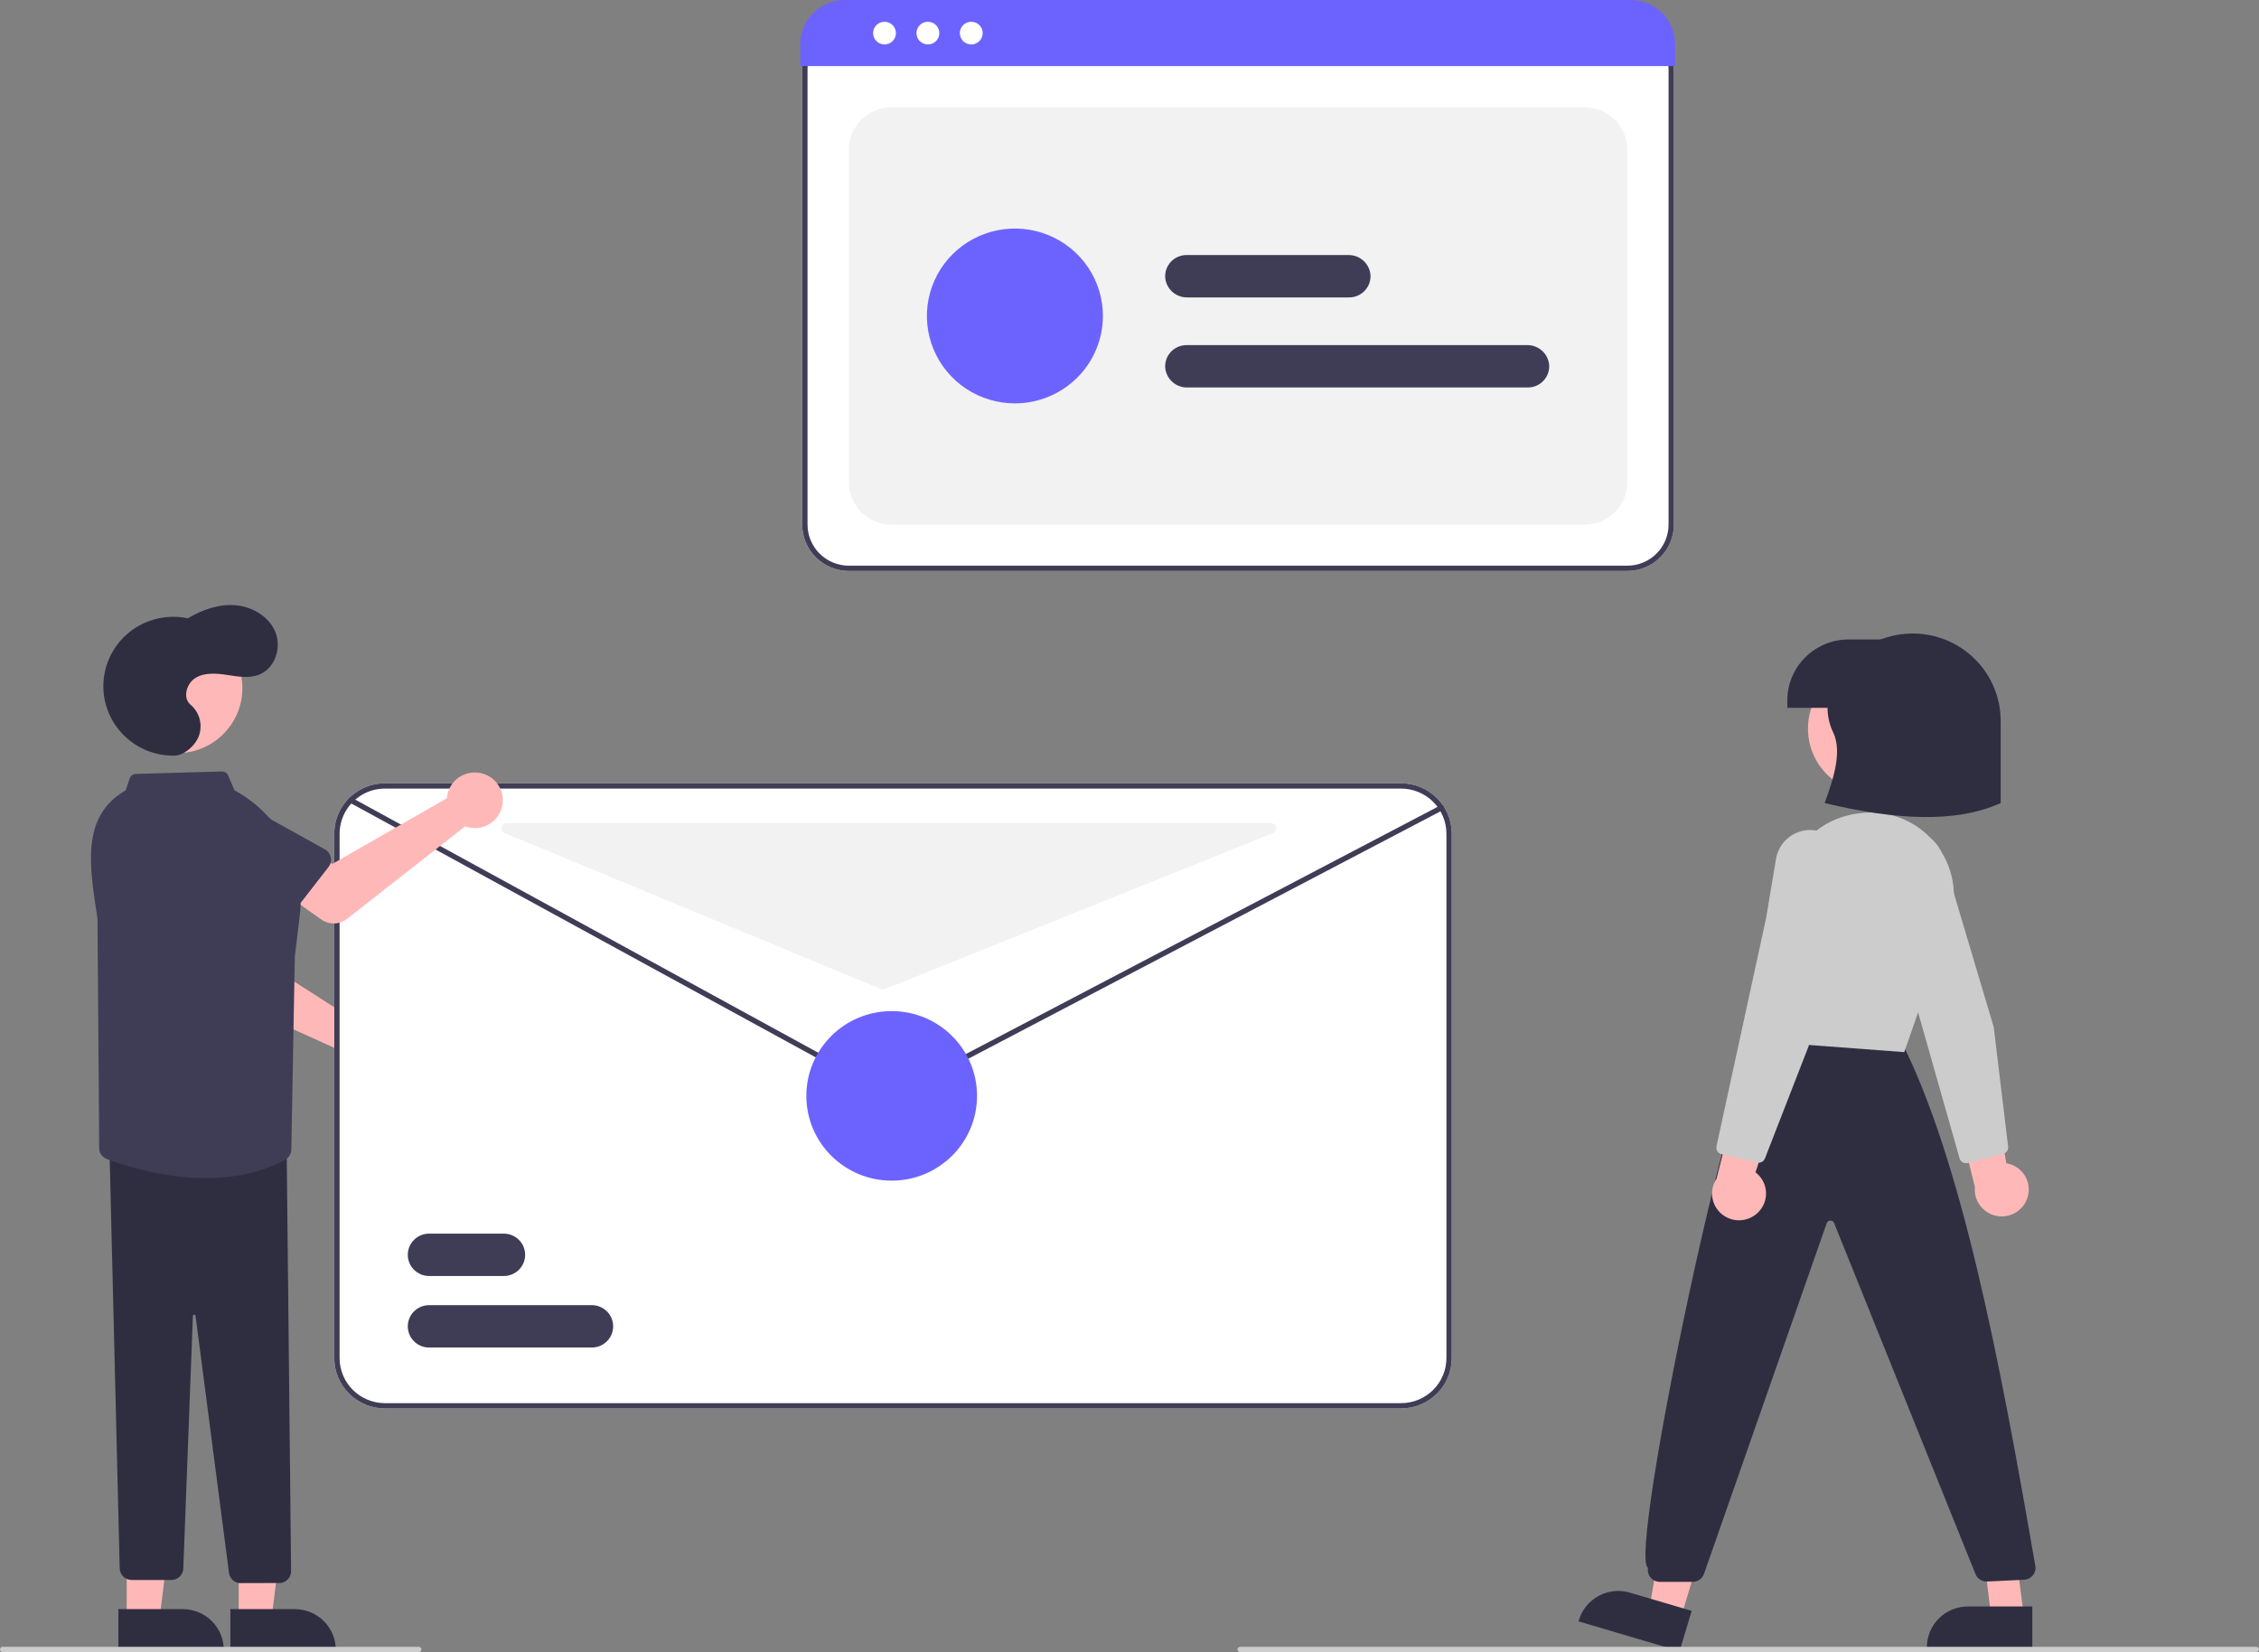 <svg width="320" height="234" viewBox="0 0 320 234" fill="none" xmlns="http://www.w3.org/2000/svg">
<rect x="0" y="0" width="320" height="234" fill="#808080" stroke="none"/>
<g clip-path="url(#clip0_854_10055)">
<path d="M230.506 80.873H120.248C118.495 80.871 116.815 80.178 115.575 78.947C114.336 77.716 113.639 76.048 113.637 74.307V9.715C113.638 8.413 114.16 7.165 115.087 6.245C116.014 5.324 117.27 4.806 118.581 4.805H232.094C233.426 4.806 234.703 5.332 235.645 6.268C236.586 7.203 237.116 8.471 237.118 9.794V74.307C237.116 76.048 236.418 77.716 235.179 78.947C233.939 80.178 232.259 80.871 230.506 80.873V80.873Z" fill="white"/>
<path d="M230.506 80.873H120.248C118.495 80.871 116.815 80.178 115.575 78.947C114.336 77.716 113.639 76.048 113.637 74.307V9.715C113.638 8.413 114.16 7.165 115.087 6.245C116.014 5.324 117.27 4.806 118.581 4.805H232.094C233.426 4.806 234.703 5.332 235.645 6.268C236.586 7.203 237.116 8.471 237.118 9.794V74.307C237.116 76.048 236.418 77.716 235.179 78.947C233.939 80.178 232.259 80.871 230.506 80.873V80.873ZM118.581 5.555C117.471 5.556 116.406 5.995 115.621 6.775C114.835 7.555 114.394 8.612 114.392 9.715V74.307C114.394 75.849 115.012 77.327 116.109 78.417C117.207 79.507 118.696 80.121 120.248 80.122H230.506C232.059 80.121 233.547 79.507 234.645 78.417C235.743 77.327 236.36 75.849 236.362 74.307V9.794C236.361 8.67 235.911 7.593 235.111 6.798C234.31 6.003 233.225 5.556 232.094 5.555H118.581Z" fill="#3F3D56"/>
<path d="M126.294 74.307H224.462C226.065 74.307 227.603 73.674 228.736 72.549C229.87 71.423 230.507 69.896 230.507 68.304V21.199C230.507 19.606 229.87 18.079 228.736 16.954C227.603 15.828 226.065 15.195 224.462 15.195H126.294C124.691 15.195 123.153 15.828 122.02 16.954C120.886 18.079 120.249 19.606 120.249 21.199V68.304C120.249 69.896 120.886 71.423 122.02 72.549C123.153 73.674 124.691 74.307 126.294 74.307Z" fill="#F2F2F2"/>
<path d="M237.283 9.361H113.363V6.209C113.375 4.554 114.047 2.97 115.233 1.806C116.419 0.642 118.021 -0.008 119.688 5.34954e-06H230.958C232.625 -0.008 234.227 0.642 235.413 1.806C236.599 2.97 237.271 4.554 237.283 6.209V9.361Z" fill="#6C63FF"/>
<path d="M125.298 6.297C126.192 6.297 126.916 5.578 126.916 4.69C126.916 3.802 126.192 3.083 125.298 3.083C124.404 3.083 123.68 3.802 123.68 4.69C123.68 5.578 124.404 6.297 125.298 6.297Z" fill="white"/>
<path d="M131.441 6.297C132.334 6.297 133.059 5.578 133.059 4.69C133.059 3.802 132.334 3.083 131.441 3.083C130.547 3.083 129.822 3.802 129.822 4.69C129.822 5.578 130.547 6.297 131.441 6.297Z" fill="white"/>
<path d="M137.583 6.297C138.477 6.297 139.201 5.578 139.201 4.69C139.201 3.802 138.477 3.083 137.583 3.083C136.689 3.083 135.965 3.802 135.965 4.69C135.965 5.578 136.689 6.297 137.583 6.297Z" fill="white"/>
<path d="M143.767 57.133C141.301 57.133 138.891 56.407 136.841 55.046C134.79 53.685 133.192 51.752 132.249 49.489C131.305 47.227 131.058 44.737 131.539 42.336C132.02 39.934 133.208 37.728 134.951 35.996C136.695 34.265 138.917 33.085 141.335 32.608C143.753 32.13 146.26 32.375 148.538 33.312C150.817 34.249 152.764 35.836 154.134 37.872C155.504 39.908 156.235 42.302 156.235 44.751C156.231 48.034 154.916 51.181 152.579 53.502C150.242 55.823 147.073 57.129 143.767 57.133V57.133Z" fill="#6C63FF"/>
<path d="M216.433 54.881H168.181C167.401 54.892 166.647 54.609 166.068 54.091C165.489 53.573 165.129 52.856 165.059 52.085C165.031 51.675 165.088 51.263 165.227 50.876C165.366 50.488 165.583 50.133 165.866 49.832C166.149 49.532 166.491 49.292 166.87 49.128C167.25 48.964 167.66 48.879 168.074 48.878H216.313C217.097 48.867 217.855 49.15 218.437 49.671C219.018 50.192 219.38 50.912 219.449 51.687C219.475 52.096 219.417 52.507 219.277 52.893C219.137 53.279 218.919 53.633 218.637 53.932C218.354 54.231 218.013 54.47 217.634 54.633C217.255 54.797 216.846 54.881 216.433 54.881Z" fill="#3F3D56"/>
<path d="M191.12 42.125H168.181C167.401 42.135 166.647 41.853 166.068 41.334C165.489 40.816 165.129 40.1 165.059 39.329C165.031 38.918 165.088 38.507 165.227 38.119C165.366 37.731 165.583 37.376 165.866 37.076C166.149 36.775 166.491 36.535 166.87 36.371C167.25 36.207 167.66 36.122 168.074 36.122H191C191.784 36.11 192.542 36.393 193.124 36.914C193.706 37.435 194.067 38.156 194.137 38.93C194.163 39.34 194.104 39.75 193.964 40.136C193.824 40.522 193.607 40.876 193.324 41.175C193.041 41.475 192.7 41.713 192.321 41.877C191.942 42.04 191.533 42.124 191.12 42.125Z" fill="#3F3D56"/>
<path d="M287.167 169.739C287.353 169.219 287.422 168.666 287.368 168.117C287.315 167.567 287.142 167.037 286.86 166.562C286.577 166.086 286.194 165.678 285.736 165.366C285.278 165.054 284.757 164.846 284.209 164.756L281.931 151.54L276.81 156.302L279.758 168.122C279.666 169.046 279.919 169.971 280.468 170.723C281.018 171.474 281.826 171.999 282.739 172.199C283.652 172.398 284.608 172.258 285.424 171.805C286.24 171.351 286.86 170.616 287.167 169.739V169.739Z" fill="#FFB8B8"/>
<path d="M283.764 163.417L278.736 164.727C278.497 164.788 278.243 164.754 278.029 164.633C277.814 164.511 277.656 164.311 277.588 164.075L268.553 132.284L265.823 124.174C265.56 123.393 265.5 122.558 265.649 121.748C265.799 120.937 266.152 120.177 266.676 119.539C267.201 118.9 267.879 118.404 268.649 118.096C269.418 117.787 270.254 117.678 271.077 117.776C272.031 117.89 272.93 118.279 273.663 118.894C274.396 119.51 274.932 120.325 275.204 121.24L282.424 145.475L284.462 162.398C284.484 162.586 284.449 162.777 284.36 162.945C284.272 163.112 284.134 163.25 283.966 163.339C283.902 163.372 283.834 163.399 283.764 163.417V163.417Z" fill="#CCCCCC"/>
<path d="M265.39 112.414C270.514 112.414 274.669 108.288 274.669 103.199C274.669 98.109 270.514 93.984 265.39 93.984C260.265 93.984 256.11 98.109 256.11 103.199C256.11 108.288 260.265 112.414 265.39 112.414Z" fill="#FFB8B8"/>
<path d="M238.069 229.263L233.629 227.952L236.611 210.322L243.164 212.258L238.069 229.263Z" fill="#FFB8B8"/>
<path d="M237.92 233.872L223.605 229.642L223.659 229.462C223.877 228.736 224.237 228.059 224.718 227.47C225.199 226.881 225.792 226.393 226.463 226.032C227.135 225.671 227.871 225.445 228.63 225.366C229.39 225.288 230.157 225.359 230.889 225.575L230.889 225.575L239.632 228.159L237.92 233.872Z" fill="#2F2E41"/>
<path d="M286.706 229.038H282.074L279.871 211.295L284.44 211.296L286.706 229.038Z" fill="#FFB8B8"/>
<path d="M287.887 233.497L272.952 233.496V233.308C272.952 232.55 273.102 231.8 273.395 231.099C273.687 230.399 274.115 229.762 274.655 229.226C275.195 228.69 275.835 228.265 276.541 227.975C277.246 227.685 278.002 227.536 278.765 227.536H278.766L287.887 227.536L287.887 233.497Z" fill="#2F2E41"/>
<path d="M239.776 224.047H235.125C234.876 224.047 234.63 223.993 234.404 223.888C234.178 223.783 233.978 223.63 233.819 223.439C233.659 223.249 233.544 223.027 233.481 222.787C233.417 222.548 233.408 222.297 233.453 222.054C230.487 220.744 246.455 144.694 250.228 146.168L250.352 145.99L269.351 147.53C277.861 164.444 283.248 192.431 288.288 221.648C288.35 221.89 288.357 222.143 288.308 222.389C288.26 222.634 288.157 222.866 288.007 223.067C287.857 223.268 287.664 223.434 287.442 223.552C287.22 223.67 286.974 223.737 286.722 223.75L281.497 224.001C281.143 224.019 280.793 223.927 280.495 223.737C280.197 223.547 279.967 223.269 279.836 222.942L259.817 173.24C259.777 173.132 259.703 173.039 259.606 172.975C259.509 172.911 259.394 172.88 259.278 172.887C259.162 172.888 259.049 172.925 258.955 172.993C258.862 173.06 258.792 173.155 258.755 173.265L241.382 222.913C241.265 223.244 241.049 223.532 240.761 223.735C240.473 223.938 240.129 224.047 239.776 224.047V224.047Z" fill="#2F2E41"/>
<path d="M269.749 149.018L269.604 149.008L249.376 147.492L252.924 125.081C253.313 122.58 254.507 120.27 256.326 118.498C258.146 116.725 260.494 115.584 263.02 115.246C263.175 115.224 263.331 115.203 263.489 115.182C265.473 114.923 267.492 115.175 269.35 115.913C271.208 116.652 272.844 117.852 274.1 119.399C275.386 120.956 276.248 122.814 276.602 124.796C276.956 126.779 276.791 128.818 276.123 130.719L269.749 149.018Z" fill="#CCCCCC"/>
<path d="M283.409 113.74C277.028 116.638 268.371 116.12 258.474 113.74C259.843 110.014 260.911 106.416 259.7 103.774C259.211 102.777 258.935 101.69 258.889 100.582C258.844 99.474 259.029 98.368 259.434 97.335C260.383 95.081 261.982 93.156 264.029 91.803C266.077 90.449 268.481 89.727 270.941 89.727V89.727C274.248 89.727 277.419 91.031 279.757 93.353C282.095 95.675 283.409 98.825 283.409 102.109V113.74Z" fill="#2F2E41"/>
<path d="M261.873 90.57H269.807V100.259H253.184V99.199C253.184 96.91 254.099 94.715 255.729 93.097C257.358 91.479 259.568 90.57 261.873 90.57V90.57Z" fill="#2F2E41"/>
<path d="M248.939 171.824C249.348 171.451 249.67 170.994 249.882 170.484C250.095 169.974 250.192 169.424 250.167 168.873C250.142 168.322 249.995 167.783 249.738 167.295C249.481 166.806 249.118 166.379 248.677 166.044L252.901 153.31L246.13 155.133L243.157 166.947C242.64 167.72 242.426 168.655 242.557 169.575C242.688 170.495 243.154 171.334 243.866 171.936C244.579 172.537 245.489 172.857 246.424 172.837C247.359 172.816 248.254 172.456 248.939 171.824V171.824Z" fill="#FFB8B8"/>
<path d="M248.916 164.655L243.856 163.472C243.616 163.415 243.408 163.267 243.276 163.06C243.144 162.852 243.098 162.602 243.149 162.362L250.169 130.073L251.585 121.639C251.721 120.826 252.063 120.061 252.577 119.414C253.091 118.767 253.762 118.26 254.526 117.94C255.291 117.62 256.124 117.498 256.95 117.584C257.775 117.669 258.565 117.961 259.246 118.432V118.432C260.034 118.976 260.645 119.738 261.002 120.623C261.36 121.508 261.449 122.477 261.257 123.412L256.199 148.181L250.014 164.08C249.944 164.256 249.823 164.408 249.666 164.515C249.508 164.622 249.322 164.679 249.131 164.68C249.059 164.68 248.987 164.671 248.916 164.655V164.655Z" fill="#CCCCCC"/>
<path d="M319.622 234H175.679C175.578 234 175.482 233.96 175.411 233.89C175.341 233.82 175.301 233.724 175.301 233.625C175.301 233.525 175.341 233.43 175.411 233.359C175.482 233.289 175.578 233.25 175.679 233.25H319.622C319.722 233.25 319.818 233.289 319.889 233.359C319.96 233.43 320 233.525 320 233.625C320 233.724 319.96 233.82 319.889 233.89C319.818 233.96 319.722 234 319.622 234Z" fill="#CCCCCC"/>
<path d="M51.017 144.43C50.814 144.481 50.616 144.548 50.424 144.631L34.68 134.544L34.897 130.029L28.078 128.813L26.911 136.769C26.817 137.412 26.935 138.067 27.248 138.638C27.561 139.208 28.052 139.662 28.647 139.932L48.039 148.723C48.135 149.517 48.473 150.263 49.007 150.862C49.54 151.461 50.245 151.884 51.027 152.075C51.809 152.267 52.631 152.217 53.384 151.933C54.137 151.649 54.785 151.144 55.242 150.486C55.699 149.827 55.943 149.046 55.942 148.246C55.941 147.446 55.694 146.666 55.236 146.008C54.777 145.351 54.128 144.848 53.374 144.566C52.62 144.284 51.798 144.236 51.017 144.43H51.017Z" fill="#FFB8B8"/>
<path d="M34.036 134.266L25.593 132.718C25.352 132.674 25.125 132.579 24.924 132.44C24.725 132.3 24.557 132.12 24.434 131.91C24.311 131.701 24.234 131.467 24.21 131.226C24.185 130.985 24.214 130.741 24.293 130.511L27.064 122.467C27.297 121.248 28.009 120.17 29.041 119.471C30.074 118.771 31.344 118.507 32.573 118.736C33.801 118.965 34.889 119.668 35.596 120.692C36.303 121.716 36.572 122.976 36.345 124.197L36.044 132.666C36.035 132.908 35.974 133.146 35.865 133.363C35.755 133.58 35.6 133.771 35.409 133.922C35.219 134.074 34.998 134.184 34.761 134.243C34.524 134.302 34.277 134.31 34.036 134.266V134.266Z" fill="#3F3D56"/>
<path d="M198.472 110.943H54.529C53.289 110.942 52.07 111.261 50.992 111.87C50.734 112.015 50.486 112.177 50.248 112.354C49.349 113.016 48.619 113.878 48.115 114.871C47.612 115.864 47.35 116.96 47.351 118.072V192.361C47.352 194.251 48.109 196.063 49.455 197.4C50.801 198.736 52.626 199.488 54.529 199.489H198.472C200.375 199.488 202.2 198.736 203.546 197.4C204.892 196.063 205.649 194.251 205.65 192.361V118.072C205.649 116.182 204.892 114.369 203.546 113.033C202.2 111.696 200.375 110.945 198.472 110.943Z" fill="white"/>
<path d="M198.472 110.943H54.529C53.289 110.942 52.07 111.261 50.992 111.87C50.734 112.015 50.486 112.177 50.248 112.354C49.349 113.016 48.619 113.878 48.115 114.871C47.612 115.864 47.35 116.96 47.351 118.072V192.361C47.352 194.251 48.109 196.063 49.455 197.4C50.801 198.736 52.626 199.488 54.529 199.489H198.472C200.375 199.488 202.2 198.736 203.546 197.4C204.892 196.063 205.649 194.251 205.65 192.361V118.072C205.649 116.182 204.892 114.369 203.546 113.033C202.2 111.696 200.375 110.945 198.472 110.943V110.943ZM204.895 192.361C204.892 194.052 204.215 195.673 203.011 196.868C201.807 198.064 200.175 198.737 198.472 198.739H54.529C52.826 198.737 51.194 198.064 49.99 196.868C48.786 195.673 48.109 194.052 48.106 192.361V118.072C48.112 116.724 48.544 115.412 49.343 114.322C50.142 113.232 51.267 112.42 52.557 112.001C52.61 111.986 52.659 111.967 52.712 111.952C53.302 111.78 53.914 111.693 54.529 111.694H198.472C200.175 111.696 201.807 112.369 203.011 113.564C204.215 114.76 204.892 116.381 204.895 118.072V192.361Z" fill="#3F3D56"/>
<path d="M126.343 155.185C125.769 155.185 125.205 155.04 124.704 154.765L49.504 113.661C49.416 113.613 49.351 113.533 49.324 113.437C49.296 113.341 49.307 113.239 49.355 113.152C49.404 113.064 49.485 113 49.581 112.972C49.677 112.944 49.781 112.956 49.868 113.004L125.068 154.108C125.451 154.318 125.882 154.43 126.32 154.434C126.758 154.438 127.19 154.333 127.577 154.13L204.014 114.085C204.058 114.062 204.106 114.048 204.155 114.043C204.205 114.038 204.255 114.044 204.302 114.058C204.35 114.073 204.394 114.096 204.432 114.128C204.47 114.159 204.502 114.198 204.525 114.241C204.548 114.285 204.563 114.333 204.567 114.382C204.572 114.431 204.567 114.481 204.552 114.528C204.537 114.575 204.513 114.619 204.481 114.657C204.45 114.694 204.411 114.726 204.367 114.749L127.93 154.793C127.441 155.05 126.896 155.184 126.343 155.185V155.185Z" fill="#3F3D56"/>
<path d="M71.367 180.73H60.788C59.986 180.73 59.218 180.413 58.651 179.85C58.084 179.288 57.766 178.524 57.766 177.728C57.766 176.932 58.084 176.168 58.651 175.606C59.218 175.043 59.986 174.726 60.788 174.726H71.367C72.168 174.726 72.937 175.043 73.504 175.606C74.071 176.168 74.389 176.932 74.389 177.728C74.389 178.524 74.071 179.288 73.504 179.85C72.937 180.413 72.168 180.73 71.367 180.73Z" fill="#3F3D56"/>
<path d="M83.834 190.86H60.788C59.986 190.86 59.218 190.544 58.651 189.981C58.084 189.418 57.766 188.654 57.766 187.858C57.766 187.062 58.084 186.299 58.651 185.736C59.218 185.173 59.986 184.857 60.788 184.857H83.834C84.636 184.857 85.404 185.173 85.971 185.736C86.538 186.299 86.856 187.062 86.856 187.858C86.856 188.654 86.538 189.418 85.971 189.981C85.404 190.544 84.636 190.86 83.834 190.86Z" fill="#3F3D56"/>
<path d="M126.312 167.222C132.989 167.222 138.402 161.847 138.402 155.216C138.402 148.585 132.989 143.21 126.312 143.21C119.635 143.21 114.223 148.585 114.223 155.216C114.223 161.847 119.635 167.222 126.312 167.222Z" fill="#6C63FF"/>
<path d="M71.51 118.006L124.789 140.082C124.973 140.158 125.179 140.159 125.363 140.085L180.293 118.009C180.456 117.944 180.59 117.825 180.674 117.672C180.757 117.519 180.785 117.341 180.751 117.17C180.718 117 180.625 116.846 180.49 116.735C180.355 116.624 180.185 116.563 180.01 116.563H71.8C71.626 116.563 71.457 116.624 71.322 116.733C71.186 116.843 71.094 116.996 71.06 117.167C71.025 117.337 71.051 117.513 71.133 117.666C71.216 117.819 71.348 117.94 71.51 118.006Z" fill="#F2F2F2"/>
<path d="M63.399 112.449C63.352 112.651 63.322 112.857 63.308 113.064L47.079 122.362L43.134 120.107L38.929 125.574L45.522 130.241C46.054 130.618 46.696 130.813 47.349 130.797C48.003 130.781 48.634 130.555 49.148 130.153L65.883 117.041C66.638 117.319 67.461 117.362 68.241 117.164C69.022 116.966 69.723 116.537 70.251 115.934C70.78 115.33 71.111 114.581 71.201 113.787C71.291 112.992 71.135 112.189 70.754 111.484C70.373 110.78 69.784 110.207 69.068 109.842C68.351 109.478 67.539 109.339 66.741 109.443C65.942 109.548 65.195 109.892 64.598 110.428C64.001 110.965 63.583 111.67 63.399 112.449V112.449Z" fill="#FFB8B8"/>
<path d="M46.536 122.802L41.291 129.554C41.142 129.746 40.953 129.904 40.736 130.017C40.52 130.13 40.282 130.195 40.038 130.208C39.794 130.221 39.55 130.182 39.323 130.094C39.096 130.005 38.89 129.868 38.721 129.694L32.782 123.57C31.797 122.806 31.157 121.685 31.003 120.454C30.849 119.222 31.192 117.979 31.959 116.999C32.725 116.018 33.852 115.38 35.092 115.223C36.331 115.066 37.584 115.404 38.573 116.162L46.021 120.298C46.234 120.416 46.419 120.579 46.563 120.775C46.707 120.971 46.807 121.195 46.856 121.433C46.905 121.67 46.902 121.916 46.847 122.152C46.791 122.389 46.686 122.61 46.536 122.802H46.536Z" fill="#3F3D56"/>
<path d="M25.057 106.682C30.181 106.682 34.336 102.557 34.336 97.467C34.336 92.378 30.181 88.252 25.057 88.252C19.932 88.252 15.777 92.378 15.777 97.467C15.777 102.557 19.932 106.682 25.057 106.682Z" fill="#FFB8B8"/>
<path d="M33.815 229.413H38.447L40.65 211.67L33.815 211.671L33.815 229.413Z" fill="#FFB8B8"/>
<path d="M32.634 227.911L41.755 227.911H41.756C42.519 227.911 43.275 228.06 43.98 228.35C44.686 228.64 45.327 229.065 45.866 229.602C46.406 230.138 46.834 230.774 47.126 231.474C47.419 232.175 47.569 232.926 47.569 233.684V233.871L32.634 233.872L32.634 227.911Z" fill="#2F2E41"/>
<path d="M17.948 229.413H22.58L24.783 211.67L17.947 211.671L17.948 229.413Z" fill="#FFB8B8"/>
<path d="M16.767 227.911L25.888 227.911H25.889C26.652 227.911 27.408 228.06 28.113 228.35C28.819 228.64 29.459 229.065 29.999 229.602C30.539 230.138 30.967 230.774 31.259 231.474C31.551 232.175 31.702 232.926 31.702 233.684V233.871L16.767 233.872L16.767 227.911Z" fill="#2F2E41"/>
<path d="M32.426 222.679L27.701 186.378C27.699 186.329 27.677 186.284 27.642 186.251C27.606 186.219 27.559 186.201 27.51 186.202C27.486 186.202 27.461 186.206 27.439 186.214C27.416 186.223 27.395 186.236 27.378 186.253C27.361 186.27 27.347 186.29 27.337 186.313C27.328 186.335 27.324 186.359 27.324 186.383L25.966 222.158C25.951 222.595 25.765 223.009 25.448 223.312C25.131 223.615 24.707 223.784 24.267 223.783H18.657C18.212 223.786 17.785 223.614 17.467 223.306C17.148 222.997 16.966 222.577 16.957 222.135L15.501 162.53L40.608 162.779L41.235 222.576C41.23 222.814 41.173 223.047 41.071 223.262C40.968 223.477 40.821 223.668 40.639 223.822C40.461 223.974 40.252 224.088 40.027 224.155C39.802 224.222 39.565 224.242 39.332 224.212L33.891 224.227C33.506 224.174 33.15 223.992 32.883 223.711C32.616 223.429 32.455 223.065 32.426 222.679Z" fill="#2F2E41"/>
<path d="M15.129 164.16C14.848 164.053 14.601 163.874 14.412 163.641C14.224 163.409 14.101 163.13 14.056 162.835L13.806 130.077C12.696 122.783 11.384 115.636 17.805 111.941L18.371 110.255C18.433 110.073 18.549 109.914 18.704 109.799C18.86 109.684 19.046 109.62 19.24 109.614L31.421 109.268C31.611 109.262 31.798 109.312 31.958 109.414C32.118 109.515 32.243 109.663 32.316 109.836L33.222 111.936L33.544 112.118C36.605 113.85 39.083 116.441 40.668 119.564C42.254 122.688 42.877 126.207 42.46 129.681L41.763 135.521L41.268 162.812C41.262 163.111 41.176 163.404 41.019 163.66C40.863 163.916 40.641 164.126 40.376 164.27C36.837 166.194 32.917 166.852 29.207 166.852C22.974 166.852 17.339 164.993 15.129 164.16Z" fill="#3F3D56"/>
<path d="M24.754 107.024C23.357 107.054 21.97 106.79 20.684 106.25C19.397 105.709 18.24 104.905 17.289 103.889C16.338 102.873 15.614 101.668 15.165 100.355C14.716 99.041 14.552 97.648 14.684 96.267C14.816 94.886 15.24 93.548 15.93 92.341C16.619 91.135 17.558 90.087 18.684 89.266C19.81 88.446 21.099 87.871 22.465 87.581C23.831 87.29 25.243 87.289 26.609 87.579C28.649 86.349 31.022 85.521 33.4 85.731C35.778 85.942 38.129 87.344 39.019 89.544C39.908 91.744 38.953 94.645 36.742 95.539C35.324 96.112 33.723 95.834 32.211 95.603C30.698 95.372 29.048 95.221 27.731 95.996C26.415 96.771 25.823 98.85 27.002 99.819C27.627 100.353 28.073 101.063 28.282 101.855C28.49 102.648 28.45 103.484 28.167 104.254C27.575 105.775 25.957 106.998 24.754 107.024Z" fill="#2F2E41"/>
<path d="M59.315 234H0.378C0.278 234 0.182 233.96 0.111 233.89C0.04 233.82 0 233.724 0 233.625C0 233.525 0.04 233.43 0.111 233.359C0.182 233.289 0.278 233.25 0.378 233.25H59.315C59.415 233.25 59.511 233.289 59.582 233.359C59.653 233.43 59.693 233.525 59.693 233.625C59.693 233.724 59.653 233.82 59.582 233.89C59.511 233.96 59.415 234 59.315 234Z" fill="#CCCCCC"/>
</g>
<defs>
<clipPath id="clip0_854_10055">
<rect width="320" height="234" fill="white"/>
</clipPath>
</defs>
</svg>
